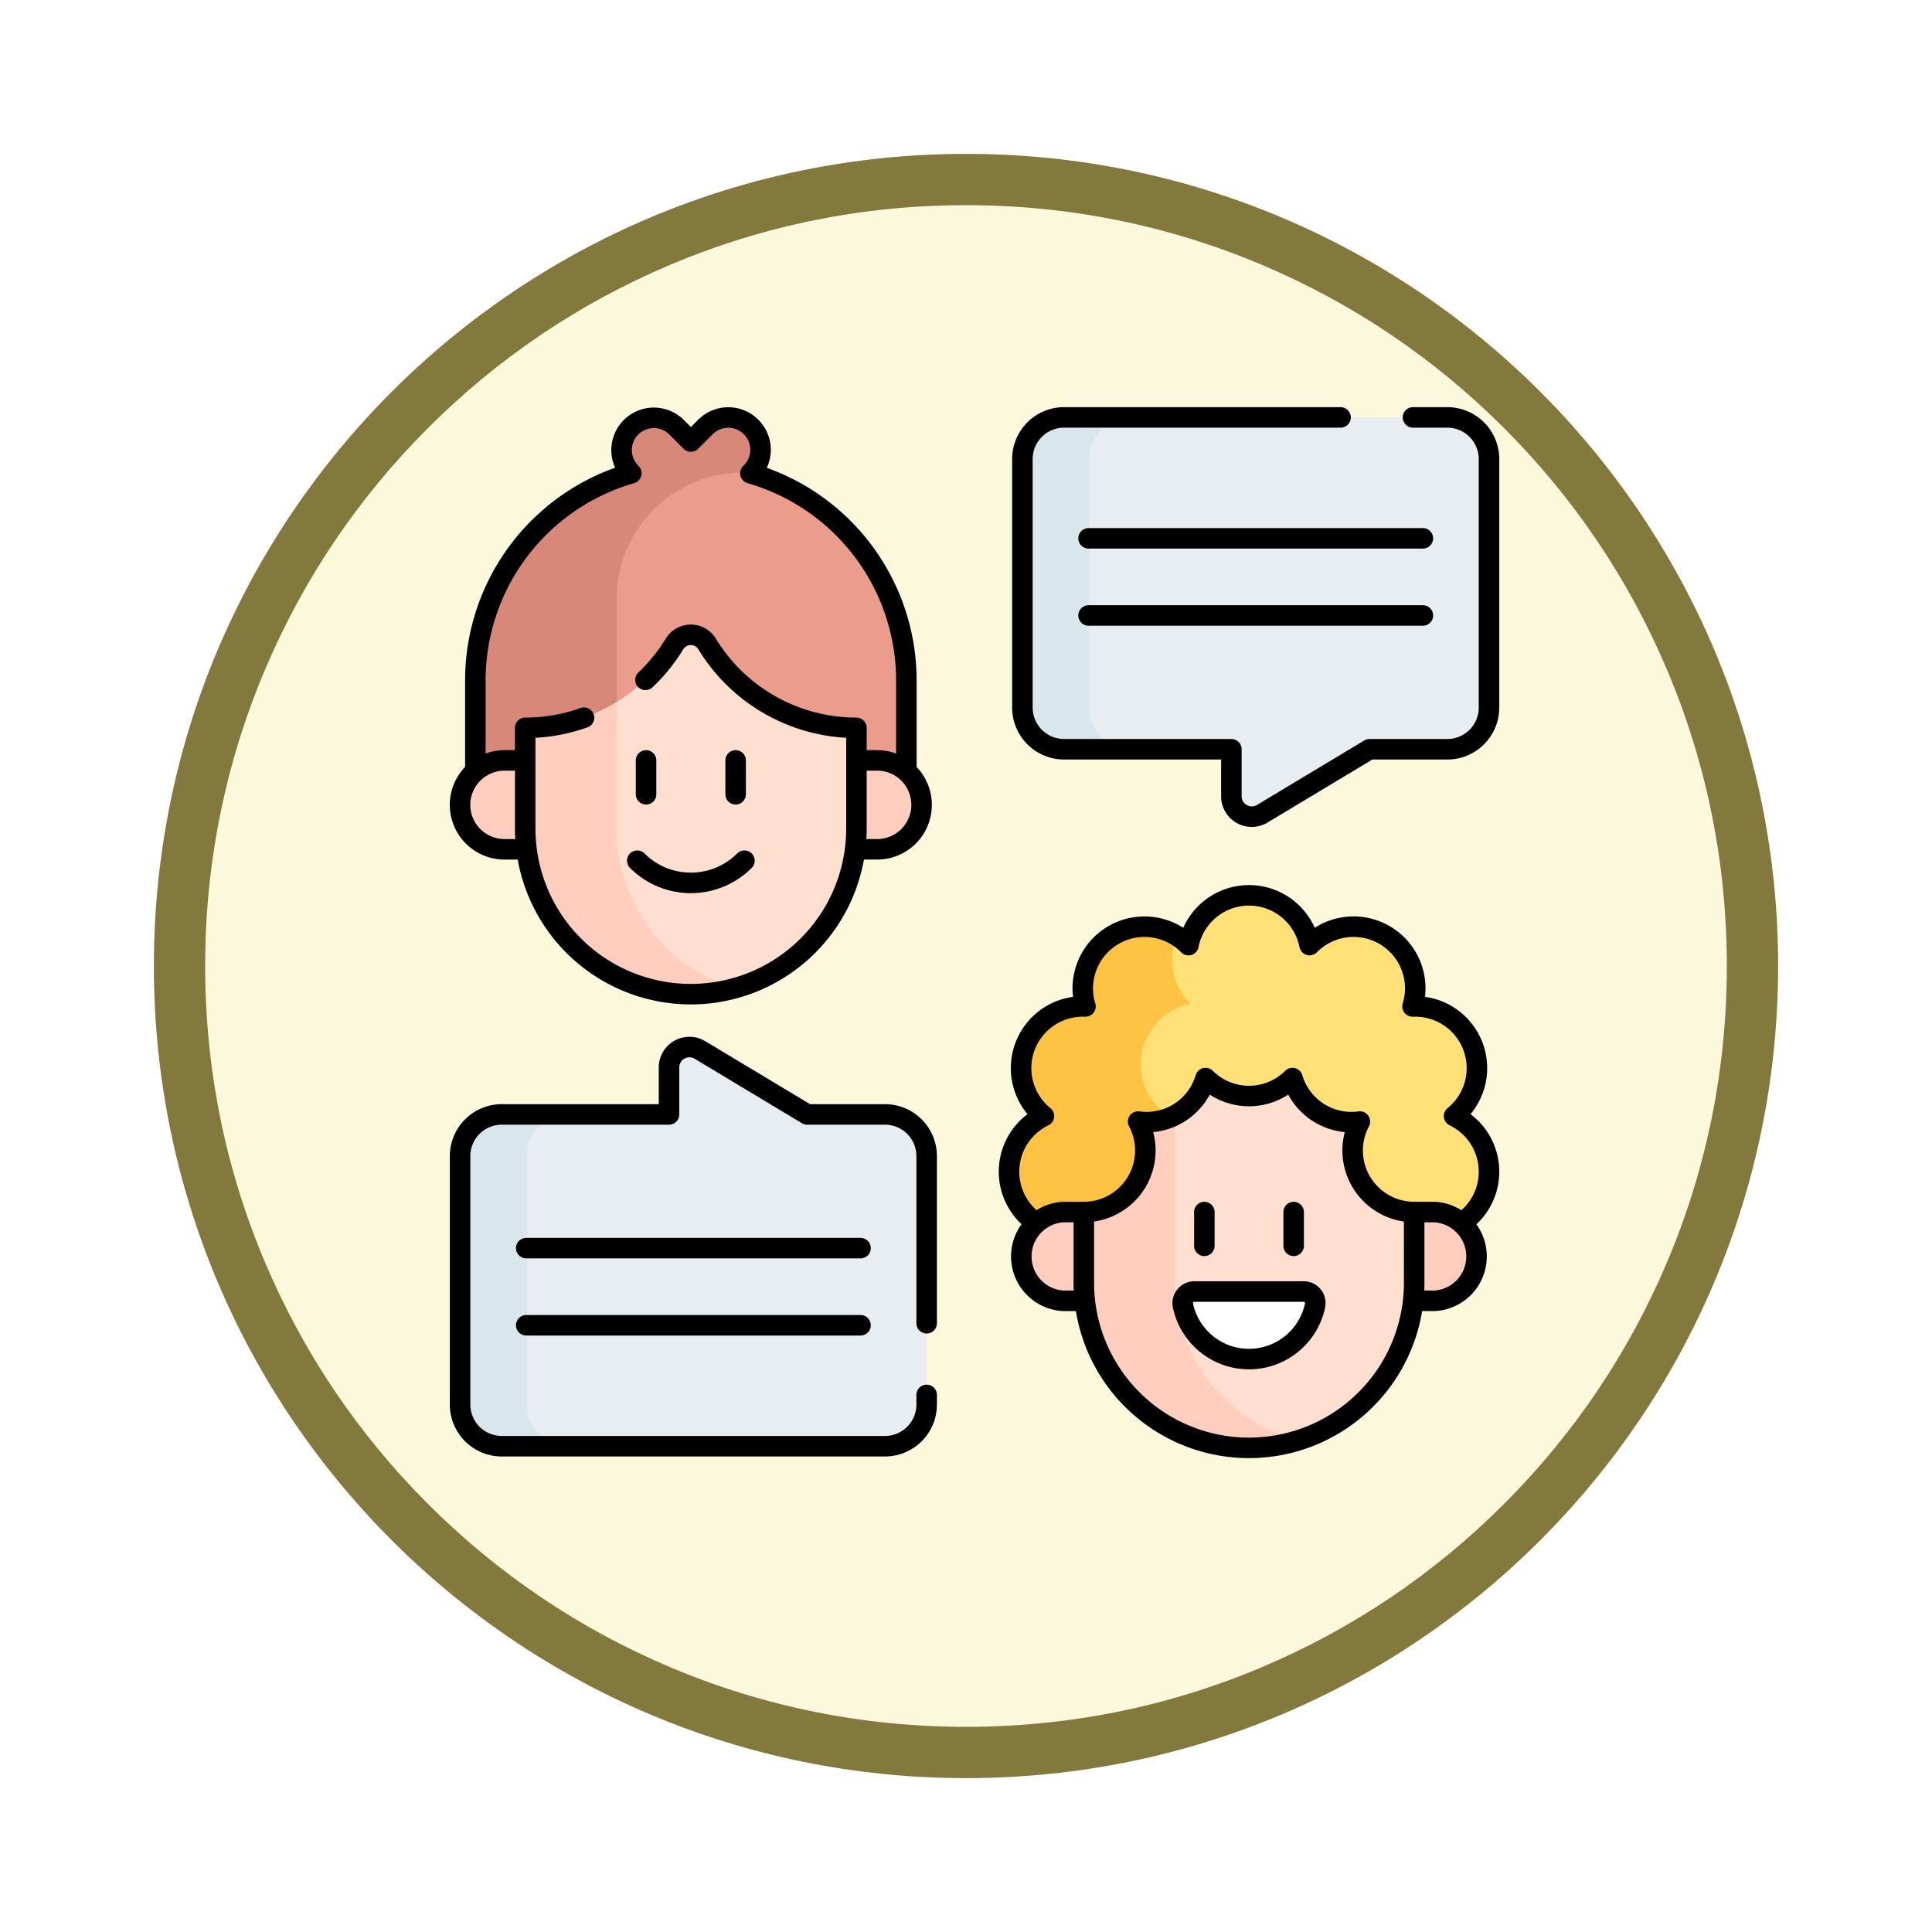 <svg xmlns="http://www.w3.org/2000/svg" xmlns:xlink="http://www.w3.org/1999/xlink" width="113" height="113" viewBox="0 0 113 113">
  <defs>
    <filter id="Trazado_982547" x="0" y="0" width="113" height="113" filterUnits="userSpaceOnUse">
      <feOffset dy="3" input="SourceAlpha"/>
      <feGaussianBlur stdDeviation="3" result="blur"/>
      <feFlood flood-opacity="0.161"/>
      <feComposite operator="in" in2="blur"/>
      <feComposite in="SourceGraphic"/>
    </filter>
  </defs>
  <g id="Grupo_1225413" data-name="Grupo 1225413" transform="translate(-3673.742 -9764.716)">
    <g id="Grupo_1225203" data-name="Grupo 1225203" transform="translate(3682.742 9770.716)">
      <g id="Grupo_1209304" data-name="Grupo 1209304" transform="translate(0 0)">
        <g id="Grupo_1208492" data-name="Grupo 1208492">
          <g id="Grupo_1177675" data-name="Grupo 1177675">
            <g id="Grupo_1176928" data-name="Grupo 1176928">
              <g id="Grupo_1172322" data-name="Grupo 1172322">
                <g id="Grupo_1164700" data-name="Grupo 1164700">
                  <g id="Grupo_1160931" data-name="Grupo 1160931">
                    <g id="Grupo_1160749" data-name="Grupo 1160749">
                      <g id="Grupo_1158891" data-name="Grupo 1158891">
                        <g id="Grupo_1157406" data-name="Grupo 1157406">
                          <g id="Grupo_1155793" data-name="Grupo 1155793">
                            <g id="Grupo_1154704" data-name="Grupo 1154704">
                              <g id="Grupo_1150790" data-name="Grupo 1150790">
                                <g id="Grupo_1154214" data-name="Grupo 1154214">
                                  <g id="Grupo_1152583" data-name="Grupo 1152583">
                                    <g id="Grupo_1146973" data-name="Grupo 1146973">
                                      <g id="Grupo_1146954" data-name="Grupo 1146954">
                                        <g transform="matrix(1, 0, 0, 1, -9, -6)" filter="url(#Trazado_982547)">
                                          <g id="Trazado_982547-2" data-name="Trazado 982547" transform="translate(9 6)" fill="#fcf8db">
                                            <path d="M 47.5 93.5 C 41.289 93.5 35.265 92.284 29.595 89.886 C 24.118 87.569 19.198 84.252 14.973 80.027 C 10.748 75.802 7.431 70.882 5.114 65.405 C 2.716 59.735 1.5 53.711 1.5 47.5 C 1.5 41.289 2.716 35.265 5.114 29.595 C 7.431 24.118 10.748 19.198 14.973 14.973 C 19.198 10.748 24.118 7.431 29.595 5.114 C 35.265 2.716 41.289 1.5 47.5 1.5 C 53.711 1.5 59.735 2.716 65.405 5.114 C 70.882 7.431 75.802 10.748 80.027 14.973 C 84.252 19.198 87.569 24.118 89.886 29.595 C 92.284 35.265 93.5 41.289 93.5 47.5 C 93.5 53.711 92.284 59.735 89.886 65.405 C 87.569 70.882 84.252 75.802 80.027 80.027 C 75.802 84.252 70.882 87.569 65.405 89.886 C 59.735 92.284 53.711 93.5 47.5 93.5 Z" stroke="none"/>
                                            <path d="M 47.5 3 C 41.491 3 35.664 4.176 30.18 6.496 C 24.881 8.737 20.122 11.946 16.034 16.034 C 11.946 20.121 8.737 24.881 6.496 30.179 C 4.176 35.664 3 41.491 3 47.5 C 3 53.509 4.176 59.336 6.496 64.82 C 8.737 70.119 11.946 74.878 16.034 78.966 C 20.122 83.054 24.881 86.263 30.18 88.504 C 35.664 90.824 41.491 92 47.5 92 C 53.509 92 59.336 90.824 64.821 88.504 C 70.119 86.263 74.878 83.054 78.966 78.966 C 83.054 74.878 86.263 70.119 88.504 64.82 C 90.824 59.336 92 53.509 92 47.5 C 92 41.491 90.824 35.664 88.504 30.179 C 86.263 24.881 83.054 20.121 78.966 16.034 C 74.878 11.946 70.119 8.737 64.821 6.496 C 59.336 4.176 53.509 3 47.5 3 M 47.5 0 C 73.734 0 95 21.266 95 47.5 C 95 73.733 73.734 95 47.5 95 C 21.266 95 7.62939453125e-06 73.733 7.62939453125e-06 47.5 C 7.62939453125e-06 21.266 21.266 0 47.5 0 Z" stroke="none" fill="#83793c"/>
                                          </g>
                                        </g>
                                      </g>
                                    </g>
                                  </g>
                                </g>
                              </g>
                            </g>
                          </g>
                        </g>
                      </g>
                    </g>
                  </g>
                </g>
              </g>
            </g>
          </g>
        </g>
      </g>
    </g>
    <g id="talking_7609337_1_" data-name="talking_7609337 (1)" transform="translate(3693.152 9781.599)">
      <g id="Grupo_1225376" data-name="Grupo 1225376" transform="translate(7.5 7.53)">
        <path id="Trazado_1057321" data-name="Trazado 1057321" d="M40.077,22.919V29.6H14.867V22.919A12.608,12.608,0,0,1,23.991,10.8l-.046-.046a1.888,1.888,0,1,1,2.67-2.669l.859.859.857-.859A1.888,1.888,0,0,1,31,10.756l-.046.046A12.608,12.608,0,0,1,40.077,22.919Z" transform="translate(-13.975 -7.533)" fill="#eb9c8d"/>
        <path id="Trazado_1057322" data-name="Trazado 1057322" d="M31,10.756h-.48a7.383,7.383,0,0,0-7.383,7.383v6.039L23.2,29.6H14.867V22.919A12.608,12.608,0,0,1,23.991,10.8l-.046-.046a1.888,1.888,0,0,1,2.67-2.669l.859.859.857-.859A1.888,1.888,0,0,1,31,10.756Z" transform="translate(-13.975 -7.533)" fill="#d78878"/>
        <path id="Trazado_1057323" data-name="Trazado 1057323" d="M40.075,28.234V22.916A12.608,12.608,0,0,0,30.951,10.8L31,10.753a1.888,1.888,0,0,0-2.67-2.67l-.857.859-.859-.859a1.888,1.888,0,0,0-2.67,2.669l.046.046a12.609,12.609,0,0,0-9.124,12.117v5.318" transform="translate(-13.973 -7.53)" fill="none" stroke="#000" stroke-linecap="round" stroke-linejoin="round" stroke-miterlimit="10" stroke-width="1.2"/>
        <path id="Trazado_1057324" data-name="Trazado 1057324" d="M31.892,178.417H10.1a2.6,2.6,0,0,1-2.6-2.6h0a2.6,2.6,0,0,1,2.6-2.6h21.79a2.6,2.6,0,0,1,2.6,2.6h0A2.6,2.6,0,0,1,31.892,178.417Z" transform="translate(-7.5 -153.151)" fill="#ffcebf"/>
        <path id="Trazado_1057325" data-name="Trazado 1057325" d="M198.467,173.211h1.208a2.6,2.6,0,0,1,0,5.2H198.4" transform="translate(-175.283 -153.149)" fill="none" stroke="#000" stroke-linecap="round" stroke-linejoin="round" stroke-miterlimit="10" stroke-width="1.2"/>
        <path id="Trazado_1057326" data-name="Trazado 1057326" d="M11.312,173.211H10.1a2.6,2.6,0,0,0,0,5.2h1.277" transform="translate(-7.502 -153.149)" fill="none" stroke="#000" stroke-linecap="round" stroke-linejoin="round" stroke-miterlimit="10" stroke-width="1.2"/>
        <path id="Trazado_1057327" data-name="Trazado 1057327" d="M58.339,117.977v5.829a9.688,9.688,0,1,1-19.374.123v-5.952a10.219,10.219,0,0,0,8.733-4.9,1.116,1.116,0,0,1,1.907,0A10.221,10.221,0,0,0,58.339,117.977Z" transform="translate(-35.155 -99.822)" fill="#ffdfcf"/>
        <path id="Trazado_1057328" data-name="Trazado 1057328" d="M51.318,161.766a9.549,9.549,0,0,1-2.591.377,9.686,9.686,0,0,1-9.76-9.686v-5.952A10.18,10.18,0,0,0,44.318,145v7.462A9.691,9.691,0,0,0,51.318,161.766Z" transform="translate(-35.157 -128.35)" fill="#ffcebf"/>
        <path id="Trazado_1057329" data-name="Trazado 1057329" d="M46,115.178a10.2,10.2,0,0,0,1.7-2.1,1.117,1.117,0,0,1,1.907,0,10.221,10.221,0,0,0,8.734,4.905v5.829a9.687,9.687,0,1,1-19.374.122v-5.951a10.211,10.211,0,0,0,3.44-.593" transform="translate(-35.159 -99.826)" fill="none" stroke="#000" stroke-linecap="round" stroke-linejoin="round" stroke-miterlimit="10" stroke-width="1.2"/>
        <g id="Grupo_1225375" data-name="Grupo 1225375" transform="translate(10.878 20.062)">
          <line id="Línea_1079" data-name="Línea 1079" y1="1.981" fill="none" stroke="#000" stroke-linecap="round" stroke-linejoin="round" stroke-miterlimit="10" stroke-width="1.2"/>
          <line id="Línea_1080" data-name="Línea 1080" y1="1.981" transform="translate(5.238)" fill="none" stroke="#000" stroke-linecap="round" stroke-linejoin="round" stroke-miterlimit="10" stroke-width="1.2"/>
        </g>
        <path id="Trazado_1057330" data-name="Trazado 1057330" d="M93.086,221.656a4.432,4.432,0,0,0,6.268,0" transform="translate(-82.723 -195.728)" fill="none" stroke="#000" stroke-linecap="round" stroke-linejoin="round" stroke-miterlimit="10" stroke-width="1.2"/>
      </g>
      <g id="Grupo_1225378" data-name="Grupo 1225378" transform="translate(39.605 35.49)">
        <path id="Trazado_1057331" data-name="Trazado 1057331" d="M297.109,258.206a3.61,3.61,0,0,0,1.565-6.862,3.609,3.609,0,0,0-2.271-6.413c-.053,0-.1,0-.157,0a3.609,3.609,0,0,0-6.024-3.586,3.609,3.609,0,0,0-7.081,0,3.61,3.61,0,0,0-6.024,3.586c-.052,0-.1,0-.157,0a3.609,3.609,0,0,0-2.271,6.413,3.61,3.61,0,0,0,1.565,6.862" transform="translate(-272.644 -238.439)" fill="#ffe177"/>
        <path id="Trazado_1057332" data-name="Trazado 1057332" d="M286.849,271.188c0,.052,0,.1,0,.158s0,.108,0,.161h-10.6a3.61,3.61,0,0,1-1.564-6.863,3.608,3.608,0,0,1,2.271-6.413c.052,0,.1,0,.157,0a3.65,3.65,0,0,1-.157-1.055,3.608,3.608,0,0,1,5.508-3.068,3.611,3.611,0,0,0,.8,3.97,3.61,3.61,0,0,0,0,7.082,3.609,3.609,0,0,0,3.586,6.023Z" transform="translate(-272.642 -251.739)" fill="#ffc344"/>
        <path id="Trazado_1057333" data-name="Trazado 1057333" d="M274.174,257.541a3.611,3.611,0,0,1,.517-6.2,3.609,3.609,0,0,1,2.272-6.413c.052,0,.1,0,.157,0a3.609,3.609,0,0,1,6.024-3.586,3.609,3.609,0,0,1,7.082,0,3.608,3.608,0,0,1,6.023,3.586c.052,0,.1,0,.158,0a3.609,3.609,0,0,1,2.271,6.413,3.609,3.609,0,0,1,.517,6.2" transform="translate(-272.647 -238.436)" fill="none" stroke="#000" stroke-linecap="round" stroke-linejoin="round" stroke-miterlimit="10" stroke-width="1.2"/>
        <path id="Trazado_1057334" data-name="Trazado 1057334" d="M301.734,396.555H280a2.6,2.6,0,0,1-2.6-2.6h0a2.6,2.6,0,0,1,2.6-2.6h21.731a2.6,2.6,0,0,1,2.6,2.6h0A2.6,2.6,0,0,1,301.734,396.555Z" transform="translate(-276.831 -372.847)" fill="#ffcebf"/>
        <path id="Trazado_1057335" data-name="Trazado 1057335" d="M467.854,391.364h1.2a2.6,2.6,0,0,1,0,5.191h-1.274" transform="translate(-444.156 -372.846)" fill="none" stroke="#000" stroke-linecap="round" stroke-linejoin="round" stroke-miterlimit="10" stroke-width="1.2"/>
        <path id="Trazado_1057336" data-name="Trazado 1057336" d="M281.21,391.364H280a2.6,2.6,0,0,0,0,5.191h1.274" transform="translate(-276.833 -372.846)" fill="none" stroke="#000" stroke-linecap="round" stroke-linejoin="round" stroke-miterlimit="10" stroke-width="1.2"/>
        <path id="Trazado_1057337" data-name="Trazado 1057337" d="M328.11,334.483v4.034a9.661,9.661,0,1,1-19.321,0v-4.034a3.6,3.6,0,0,0,3.176-5.291,3.749,3.749,0,0,0,.492.034,3.6,3.6,0,0,0,3.451-2.579,3.6,3.6,0,0,0,5.083,0,3.6,3.6,0,0,0,3.452,2.579,3.733,3.733,0,0,0,.491-.034,3.6,3.6,0,0,0,3.177,5.291Z" transform="translate(-304.412 -315.966)" fill="#ffdfcf"/>
        <path id="Trazado_1057338" data-name="Trazado 1057338" d="M321.118,363.547a9.667,9.667,0,0,1-12.328-9.288v-4.034a3.6,3.6,0,0,0,3.176-5.291,3.748,3.748,0,0,0,.492.034,3.572,3.572,0,0,0,1.668-.41v9.7A9.665,9.665,0,0,0,321.118,363.547Z" transform="translate(-304.413 -331.708)" fill="#ffcebf"/>
        <path id="Trazado_1057339" data-name="Trazado 1057339" d="M328.11,334.483v4.034a9.661,9.661,0,1,1-19.321,0v-4.034a3.6,3.6,0,0,0,3.176-5.291,3.749,3.749,0,0,0,.492.034,3.6,3.6,0,0,0,3.451-2.579,3.6,3.6,0,0,0,5.083,0,3.6,3.6,0,0,0,3.452,2.579,3.733,3.733,0,0,0,.491-.034,3.6,3.6,0,0,0,3.177,5.291Z" transform="translate(-304.412 -315.966)" fill="none" stroke="#000" stroke-linecap="round" stroke-linejoin="round" stroke-miterlimit="10" stroke-width="1.2"/>
        <g id="Grupo_1225377" data-name="Grupo 1225377" transform="translate(11.426 18.518)">
          <line id="Línea_1081" data-name="Línea 1081" y2="1.976" fill="none" stroke="#000" stroke-linecap="round" stroke-linejoin="round" stroke-miterlimit="10" stroke-width="1.2"/>
          <line id="Línea_1082" data-name="Línea 1082" y2="1.976" transform="translate(5.223)" fill="none" stroke="#000" stroke-linecap="round" stroke-linejoin="round" stroke-miterlimit="10" stroke-width="1.2"/>
        </g>
        <path id="Trazado_1057340" data-name="Trazado 1057340" d="M357.218,429.762a.678.678,0,0,0-.665.814,3.949,3.949,0,0,0,7.729,0,.678.678,0,0,0-.665-.814Z" transform="translate(-346.38 -406.595)" fill="#fff"/>
        <path id="Trazado_1057341" data-name="Trazado 1057341" d="M357.218,429.762a.678.678,0,0,0-.665.814,3.949,3.949,0,0,0,7.729,0,.678.678,0,0,0-.665-.814Z" transform="translate(-346.38 -406.595)" fill="none" stroke="#000" stroke-linecap="round" stroke-linejoin="round" stroke-miterlimit="10" stroke-width="1.2"/>
      </g>
      <g id="Grupo_1225380" data-name="Grupo 1225380" transform="translate(40.391 7.531)">
        <path id="Trazado_1057342" data-name="Trazado 1057342" d="M306.423,9.979V24.511a2.438,2.438,0,0,1-2.438,2.438h-4.549l-6.275,3.771a1.192,1.192,0,0,1-1.807-1.022V26.95h-9.782a2.438,2.438,0,0,1-2.438-2.438V9.979a2.438,2.438,0,0,1,2.438-2.438h22.412A2.438,2.438,0,0,1,306.423,9.979Z" transform="translate(-279.134 -7.541)" fill="#e8edf2"/>
        <path id="Trazado_1057343" data-name="Trazado 1057343" d="M285.47,26.95h-3.9a2.438,2.438,0,0,1-2.438-2.438V9.979a2.438,2.438,0,0,1,2.438-2.438h3.9a2.438,2.438,0,0,0-2.438,2.438V24.511A2.438,2.438,0,0,0,285.47,26.95Z" transform="translate(-279.134 -7.541)" fill="#d9e7ec"/>
        <path id="Trazado_1057344" data-name="Trazado 1057344" d="M301.974,7.539h2.006a2.439,2.439,0,0,1,2.439,2.439V24.509a2.439,2.439,0,0,1-2.439,2.439h-4.548l-6.275,3.771a1.192,1.192,0,0,1-1.807-1.022V26.948h-9.783a2.438,2.438,0,0,1-2.439-2.439V9.978a2.438,2.438,0,0,1,2.439-2.439h16.168" transform="translate(-279.13 -7.539)" fill="none" stroke="#000" stroke-linecap="round" stroke-linejoin="round" stroke-miterlimit="10" stroke-width="1.2"/>
        <g id="Grupo_1225379" data-name="Grupo 1225379" transform="translate(3.868 7.072)">
          <line id="Línea_1083" data-name="Línea 1083" x2="19.553" fill="none" stroke="#000" stroke-linecap="round" stroke-linejoin="round" stroke-miterlimit="10" stroke-width="1.2"/>
          <line id="Línea_1084" data-name="Línea 1084" x2="19.553" transform="translate(0 4.512)" fill="none" stroke="#000" stroke-linecap="round" stroke-linejoin="round" stroke-miterlimit="10" stroke-width="1.2"/>
        </g>
      </g>
      <g id="Grupo_1225382" data-name="Grupo 1225382" transform="translate(7.5 44.351)">
        <path id="Trazado_1057345" data-name="Trazado 1057345" d="M34.789,332.526V317.995a2.438,2.438,0,0,0-2.438-2.438H27.8l-6.275-3.771a1.192,1.192,0,0,0-1.807,1.022v2.749H9.938A2.438,2.438,0,0,0,7.5,317.995v14.532a2.438,2.438,0,0,0,2.438,2.438H32.351A2.438,2.438,0,0,0,34.789,332.526Z" transform="translate(-7.5 -311.613)" fill="#e8edf2"/>
        <path id="Trazado_1057346" data-name="Trazado 1057346" d="M13.836,344.181h-3.9A2.438,2.438,0,0,0,7.5,346.619v14.532a2.438,2.438,0,0,0,2.438,2.438h3.9a2.438,2.438,0,0,1-2.438-2.438V346.619A2.438,2.438,0,0,1,13.836,344.181Z" transform="translate(-7.5 -340.237)" fill="#d9e7ec"/>
        <path id="Trazado_1057347" data-name="Trazado 1057347" d="M34.789,331.967v.561a2.439,2.439,0,0,1-2.439,2.439H9.939A2.438,2.438,0,0,1,7.5,332.527V318a2.438,2.438,0,0,1,2.439-2.439H19.72v-2.749a1.193,1.193,0,0,1,1.808-1.022l6.274,3.771h4.549A2.439,2.439,0,0,1,34.789,318v9.774" transform="translate(-7.5 -311.614)" fill="none" stroke="#000" stroke-linecap="round" stroke-linejoin="round" stroke-miterlimit="10" stroke-width="1.2"/>
        <g id="Grupo_1225381" data-name="Grupo 1225381" transform="translate(3.868 11.768)">
          <line id="Línea_1085" data-name="Línea 1085" x2="19.553" transform="translate(0 4.512)" fill="none" stroke="#000" stroke-linecap="round" stroke-linejoin="round" stroke-miterlimit="10" stroke-width="1.2"/>
          <line id="Línea_1086" data-name="Línea 1086" x2="19.553" fill="none" stroke="#000" stroke-linecap="round" stroke-linejoin="round" stroke-miterlimit="10" stroke-width="1.2"/>
        </g>
      </g>
    </g>
  </g>
</svg>
